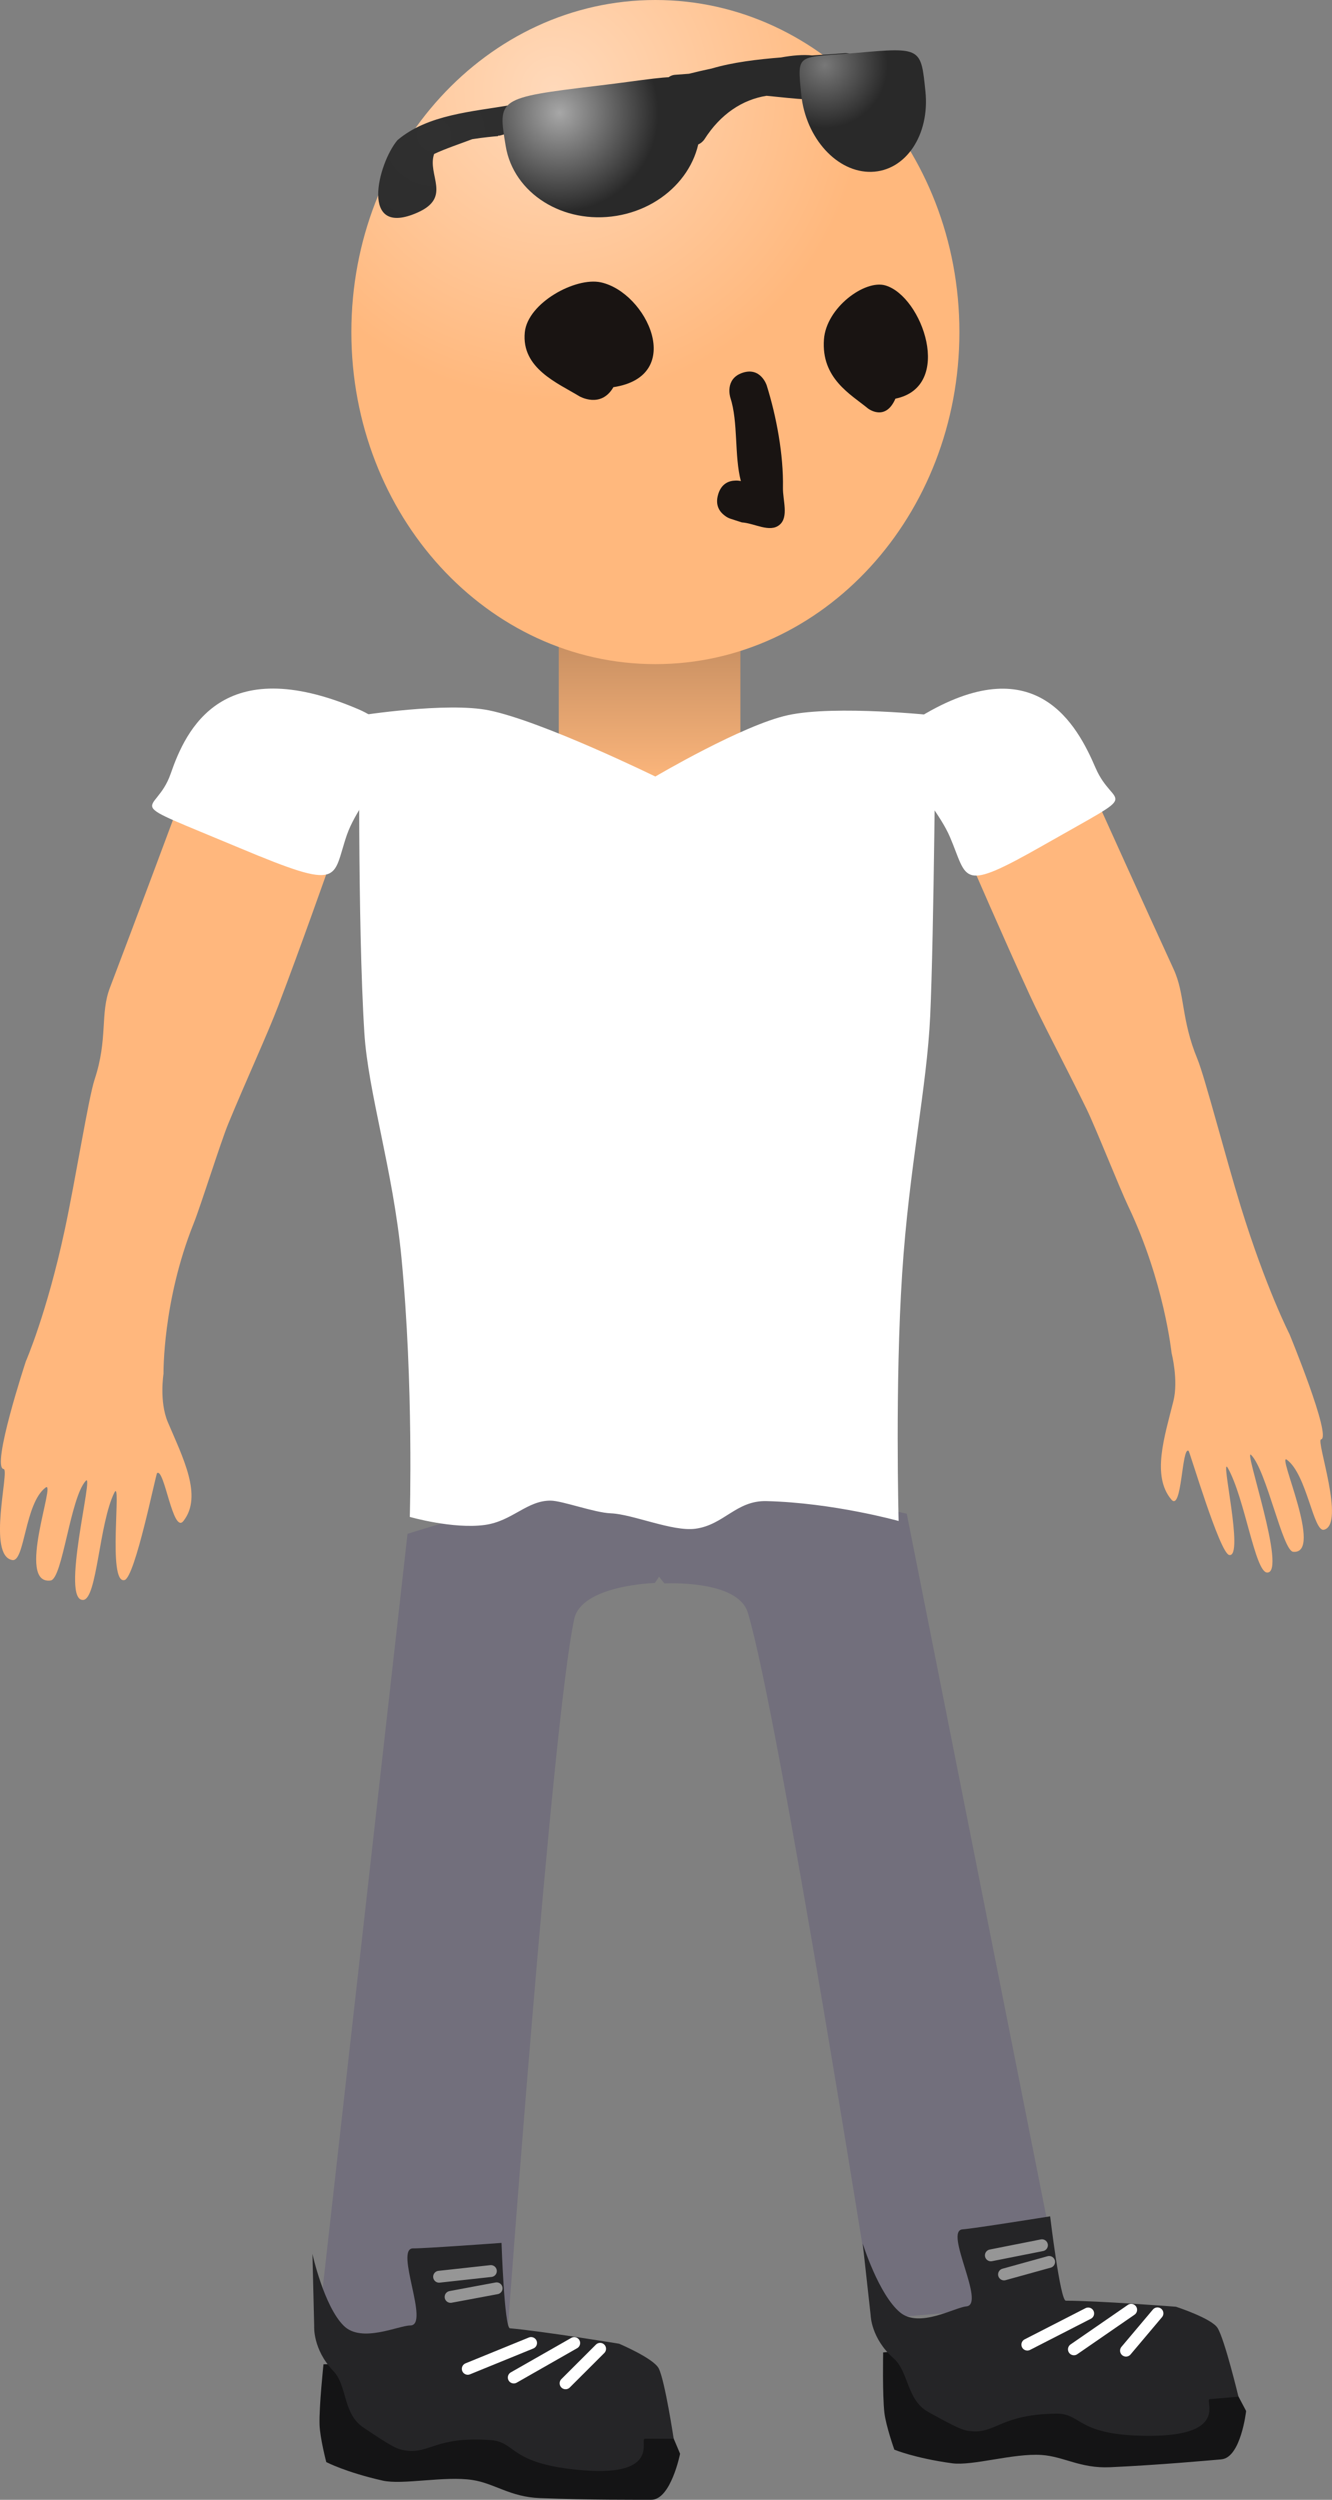 <svg version="1.1" xmlns="http://www.w3.org/2000/svg" xmlns:xlink="http://www.w3.org/1999/xlink" width="56.151" height="105.376" viewBox="0,0,56.151,105.376"><rect x="0" y="0" width="56.151" height="105.376" fill="#808080" stroke="none"/><defs><linearGradient x1="239.748" y1="156.068" x2="239.748" y2="162.919" gradientUnits="userSpaceOnUse" id="color-1"><stop offset="0" stop-color="#c28b5f"/><stop offset="1" stop-color="#ffb87d"/></linearGradient><radialGradient cx="235.712" cy="133.416" r="13.118" gradientUnits="userSpaceOnUse" id="color-2"><stop offset="0" stop-color="#ffd9ba"/><stop offset="1" stop-color="#ffb87d"/></radialGradient><radialGradient cx="230.663" cy="135.338" r="10.071" gradientUnits="userSpaceOnUse" id="color-3"><stop offset="0" stop-color="#303030"/><stop offset="1" stop-color="#292929"/></radialGradient><radialGradient cx="247.136" cy="132.397" r="2.651" gradientUnits="userSpaceOnUse" id="color-4"><stop offset="0" stop-color="#787878"/><stop offset="1" stop-color="#292929"/></radialGradient><radialGradient cx="235.953" cy="134.4" r="4.173" gradientUnits="userSpaceOnUse" id="color-5"><stop offset="0" stop-color="#a7a7a7"/><stop offset="1" stop-color="#292929"/></radialGradient></defs><g transform="translate(-212.365,-129.648)"><g data-paper-data="{&quot;isPaintingLayer&quot;:true}" fill-rule="nonzero" stroke-linejoin="miter" stroke-miterlimit="10" stroke-dasharray="" stroke-dashoffset="0" style="mix-blend-mode: normal"><g><path d="M249.221,227.406c0,0 -4.027,-25.484 -5.332,-29.78c-0.427,-1.405 -3.515,-1.23 -3.515,-1.23c0,0 -3.372,-3.972 0.244,-4.28c3.056,-0.26 9.972,1.341 9.972,1.341l6.606,33.27z" data-paper-data="{&quot;index&quot;:null}" fill="#726f7c" stroke="#000000" stroke-width="0" stroke-linecap="butt"/><path d="M263.853,233.319c-0.591,0.05 -2.633,0.238 -4.693,0.332c-1.252,0.057 -1.948,-0.454 -2.89,-0.517c-1.186,-0.079 -2.909,0.469 -3.772,0.35c-1.589,-0.219 -2.432,-0.574 -2.432,-0.574c0,0 -0.355,-0.999 -0.419,-1.556c-0.086,-0.75 -0.052,-2.542 -0.052,-2.542c0,0 5.903,-0.623 8.226,-0.619c1.375,0.002 4.28,0.285 4.28,0.285c0,0 1.507,0.49 1.756,0.897c0.305,0.499 1.039,1.907 1.039,1.907c0,0 -0.22,1.966 -1.044,2.036z" data-paper-data="{&quot;index&quot;:null}" fill="#141415" stroke="#000000" stroke-width="0" stroke-linecap="butt"/><path d="M263.365,230.777c-0.247,0.021 0.836,1.536 -2.496,1.55c-3.146,0.013 -2.867,-0.948 -3.975,-0.935c-2.315,0.028 -2.528,0.812 -3.537,0.745c-0.351,-0.024 -0.521,-0.071 -1.86,-0.815c-0.922,-0.512 -0.812,-1.688 -1.463,-2.263c-0.951,-0.84 -0.966,-1.81 -0.966,-1.81l-0.335,-3.03c0,0 0.672,2.158 1.578,2.908c0.81,0.671 2.307,-0.215 2.789,-0.256c0.844,-0.072 -0.964,-3.198 -0.155,-3.248c0.435,-0.027 3.689,-0.549 3.689,-0.549c0,0 0.426,3.557 0.66,3.557c1.375,0.002 4.643,0.254 4.643,0.254c0,0 1.507,0.49 1.756,0.897c0.305,0.499 0.879,2.895 0.879,2.895c0,0 -0.384,0.033 -1.208,0.103z" data-paper-data="{&quot;index&quot;:null}" fill="#252527" stroke="#000000" stroke-width="0" stroke-linecap="butt"/><path d="M258.238,227.169l-2.565,1.314" fill="none" stroke="#ffffff" stroke-width="0.5" stroke-linecap="round"/><path d="M257.636,228.681l2.414,-1.666" fill="none" stroke="#ffffff" stroke-width="0.5" stroke-linecap="round"/><path d="M259.832,228.737l1.326,-1.573" fill="none" stroke="#ffffff" stroke-width="0.5" stroke-linecap="round"/><path d="M256.289,224.293l-2.154,0.427" fill="none" stroke="#969696" stroke-width="0.5" stroke-linecap="round"/><path d="M254.69,225.524l1.902,-0.527" fill="none" stroke="#969696" stroke-width="0.5" stroke-linecap="round"/></g><g><path d="M225.754,228.013l3.79,-33.707c0,0 6.757,-2.176 9.824,-2.174c3.629,0.003 0.602,4.245 0.602,4.245c0,0 -3.092,0.085 -3.399,1.521c-0.94,4.39 -2.814,30.122 -2.814,30.122z" fill="#726f7c" stroke="#000000" stroke-width="0" stroke-linecap="butt"/><path d="M241.034,233.084c0,0 -0.387,1.94 -1.214,1.939c-0.593,-0.001 -2.644,0.011 -4.704,-0.071c-1.253,-0.05 -1.902,-0.62 -2.835,-0.763c-1.175,-0.181 -2.939,0.218 -3.788,0.025c-1.565,-0.354 -2.374,-0.78 -2.374,-0.78c0,0 -0.268,-1.026 -0.284,-1.586c-0.022,-0.755 0.167,-2.537 0.167,-2.537c0,0 5.934,-0.114 8.249,0.088c1.37,0.12 4.24,0.651 4.24,0.651c0,0 1.459,0.617 1.672,1.044c0.261,0.523 0.871,1.989 0.871,1.989z" data-paper-data="{&quot;index&quot;:null}" fill="#141415" stroke="#000000" stroke-width="0" stroke-linecap="butt"/><path d="M240.764,232.449c0,0 -0.386,-0 -1.213,-0.001c-0.248,-0 0.701,1.602 -2.619,1.331c-3.135,-0.256 -2.775,-1.191 -3.88,-1.272c-2.309,-0.171 -2.588,0.593 -3.588,0.439c-0.348,-0.054 -0.513,-0.115 -1.784,-0.972c-0.874,-0.589 -0.664,-1.752 -1.263,-2.38c-0.875,-0.918 -0.807,-1.887 -0.807,-1.887l-0.074,-3.048c0,0 0.484,2.207 1.323,3.032c0.75,0.738 2.317,-0.017 2.801,-0.016c0.847,0.001 -0.686,-3.269 0.124,-3.25c0.435,0.01 3.723,-0.231 3.723,-0.231c0,0 0.12,3.58 0.353,3.6c1.37,0.12 4.604,0.651 4.604,0.651c0,0 1.459,0.617 1.672,1.044c0.261,0.523 0.628,2.959 0.628,2.959z" data-paper-data="{&quot;index&quot;:null}" fill="#252527" stroke="#000000" stroke-width="0" stroke-linecap="butt"/><path d="M232.084,229.503l2.669,-1.089" fill="none" stroke="#ffffff" stroke-width="0.5" stroke-linecap="round"/><path d="M236.571,228.416l-2.548,1.453" fill="none" stroke="#ffffff" stroke-width="0.5" stroke-linecap="round"/><path d="M237.663,228.659l-1.456,1.454" fill="none" stroke="#ffffff" stroke-width="0.5" stroke-linecap="round"/><path d="M233.058,225.381l-2.183,0.24" fill="none" stroke="#969696" stroke-width="0.5" stroke-linecap="round"/><path d="M233.3,226.109l-1.94,0.362" fill="none" stroke="#969696" stroke-width="0.5" stroke-linecap="round"/></g><path d="M235.92,162.919v-6.851h7.656v6.851z" fill="url(#color-1)" stroke="#000000" stroke-width="0" stroke-linecap="butt"/><path d="M229.64,193.591c0,0 0.167,-5.56 -0.353,-10.944c-0.353,-3.658 -1.405,-6.959 -1.562,-9.453c-0.294,-4.681 -0.21,-13.382 -0.21,-13.382c0,0 3.692,-0.585 5.469,-0.219c2.263,0.466 7.007,2.789 7.007,2.789c0,0 3.677,-2.171 5.59,-2.587c2.019,-0.439 6.224,0.017 6.224,0.017c0,0 -0.069,9.217 -0.227,12.656c-0.14,3.043 -0.89,6.368 -1.183,10.873c-0.303,4.643 -0.148,10.422 -0.148,10.422c0,0 -2.757,-0.769 -5.572,-0.838c-1.278,-0.031 -1.791,1.006 -2.999,1.165c-0.965,0.127 -2.636,-0.613 -3.561,-0.65c-0.699,-0.028 -2.044,-0.531 -2.538,-0.535c-0.998,-0.008 -1.616,0.865 -2.773,1.025c-1.345,0.185 -3.164,-0.339 -3.164,-0.339z" fill="#ffffff" stroke="#292e32" stroke-width="0" stroke-linecap="butt"/><path d="M252.809,143.646c0,7.731 -5.738,13.998 -12.816,13.998c-7.078,0 -12.816,-6.267 -12.816,-13.998c0,-7.731 5.738,-13.998 12.816,-13.998c7.078,0 12.816,6.267 12.816,13.998z" fill="url(#color-2)" stroke="none" stroke-width="0" stroke-linecap="butt"/><g stroke-linecap="butt"><path d="M238.223,145.969c-0.526,0.913 -1.433,0.384 -1.433,0.384c-0.914,-0.557 -2.451,-1.176 -2.302,-2.696c0.122,-1.242 2.14,-2.34 3.207,-2.107c1.936,0.423 3.601,3.951 0.528,4.419z" fill="#191412" stroke="none" stroke-width="0.5"/><path d="M242.64,150.483c0.144,-0.469 0.475,-0.57 0.72,-0.576c0.078,-0.005 0.157,0.002 0.236,0.021c-0.282,-1.082 -0.104,-2.479 -0.445,-3.526c0,0 -0.25,-0.784 0.517,-1.04c0.767,-0.256 1.017,0.529 1.017,0.529c0.41,1.309 0.712,2.919 0.685,4.316c-0.01,0.524 0.253,1.231 -0.142,1.564c-0.41,0.346 -1.06,-0.068 -1.591,-0.102l-0.469,-0.151c-0.097,-0.031 -0.185,-0.08 -0.26,-0.141c-0.197,-0.148 -0.412,-0.425 -0.267,-0.894z" fill="#191412" stroke="none" stroke-width="0.5"/><path d="M250.112,146.452c-0.425,0.987 -1.156,0.415 -1.156,0.415c-0.737,-0.602 -1.977,-1.27 -1.857,-2.912c0.098,-1.342 1.726,-2.528 2.587,-2.276c1.562,0.456 2.905,4.268 0.426,4.774z" fill="#191412" stroke="none" stroke-width="0.5"/><path d="M233.353,135.387c-0.17,0.013 -0.607,0.053 -1.081,0.128c-0.525,0.2 -1.137,0.401 -1.607,0.624c-0.302,0.888 0.761,1.818 -0.69,2.465c-2.474,1.104 -1.687,-2.064 -0.853,-3.05c1.287,-1.088 3.161,-1.194 4.778,-1.48c2.226,-0.394 4.4,-1.019 6.597,-1.122c0.084,-0.085 0.197,-0.141 0.326,-0.151l0.587,-0.044c0.296,-0.073 0.619,-0.15 0.957,-0.221c0.88,-0.261 1.937,-0.388 2.921,-0.466c0.483,-0.088 0.935,-0.125 1.308,-0.086c0.274,-0.016 0.529,-0.032 0.757,-0.049l0.619,-0.047c0.282,-0.021 0.527,0.19 0.549,0.472c0.019,0.251 -0.146,0.473 -0.381,0.534l-0.331,0.093c0.143,0.124 0.273,0.265 0.386,0.425l0.236,-0.116l0.289,0.589c0.031,0.059 0.051,0.126 0.056,0.197c0.021,0.282 -0.19,0.527 -0.472,0.549c-0.086,0.006 -0.168,-0.009 -0.242,-0.041l-0.504,-0.206l0.006,-0.015l-0.048,-0.004c-0.359,-0.229 -0.725,-0.403 -1.091,-0.523c-0.559,-0.028 -1.147,-0.098 -1.746,-0.156c-1.017,0.16 -1.945,0.774 -2.617,1.833c0,0 -0.275,0.431 -0.707,0.156c-0.431,-0.275 -0.156,-0.707 -0.156,-0.707c0.059,-0.092 0.12,-0.181 0.182,-0.268l-0.285,0.086c-0.038,0.012 -0.078,0.021 -0.12,0.024c-0.282,0.021 -0.527,-0.19 -0.549,-0.472c-0.011,-0.143 0.038,-0.276 0.125,-0.376c-0.245,-0.003 -0.477,0.007 -0.674,0.053c-1.38,0.319 -3.494,0.401 -5.491,0.678c0.008,0.241 -0.155,0.452 -0.383,0.511l-0.6,0.168l-0.005,-0.019l-0.007,0.002z" fill="url(#color-3)" stroke="none" stroke-width="0.5"/><path d="M248.5,131.875c2.713,-0.245 2.689,-0.204 2.877,1.629c0.188,1.833 -0.831,3.35 -2.276,3.388c-1.445,0.038 -2.769,-1.417 -2.958,-3.25c-0.188,-1.833 -0.187,-1.537 2.356,-1.767z" data-paper-data="{&quot;index&quot;:null}" fill="url(#color-4)" stroke="#000000" stroke-width="0"/><path d="M241.841,134.46c0.329,1.996 -1.232,3.915 -3.484,4.286c-2.253,0.371 -4.346,-0.947 -4.674,-2.943c-0.329,-1.996 -0.379,-2.032 3.908,-2.545c4.021,-0.481 3.922,-0.794 4.25,1.202z" fill="url(#color-5)" stroke="#000000" stroke-width="0"/></g><g stroke="#000000" stroke-width="0" stroke-linecap="butt"><path d="M268.053,190.325c-0.219,0.039 1.038,3.576 0.126,3.807c-0.448,0.114 -0.72,-2.33 -1.565,-2.95c-0.447,-0.328 1.567,3.999 0.266,3.88c-0.447,-0.041 -1.119,-3.42 -1.772,-4.083c-0.35,-0.355 1.531,4.993 0.672,4.958c-0.51,-0.021 -0.943,-3.151 -1.655,-4.407c-0.347,-0.612 0.709,3.812 0.055,3.666c-0.4,-0.089 -1.657,-4.351 -1.709,-4.388c-0.293,-0.208 -0.276,2.592 -0.73,2.049c-0.836,-1.001 -0.283,-2.648 0.09,-4.152c0.218,-0.879 -0.078,-2.022 -0.078,-2.022c0,0 -0.311,-3.013 -1.825,-6.184c-0.364,-0.763 -1.38,-3.329 -1.761,-4.109c-0.903,-1.846 -1.864,-3.645 -2.39,-4.79c-1.132,-2.463 -2.494,-5.615 -2.494,-5.615l5.334,-2.571c0,0 2.018,4.47 3.222,7.089c0.49,1.066 0.311,2.112 1.005,3.791c0.311,0.753 1.192,4.162 1.826,6.217c1.055,3.422 2.054,5.376 2.054,5.376c0,0 1.794,4.353 1.33,4.437z" data-paper-data="{&quot;index&quot;:null}" fill="#ffb77d"/><path d="M251.403,159.714c4.655,-2.681 6.364,0.482 7.143,2.297c0.779,1.814 2.137,0.8 -2.141,3.236c-3.615,2.059 -3.217,1.494 -3.996,-0.32c-0.779,-1.814 -3.431,-3.816 -1.007,-5.213z" data-paper-data="{&quot;index&quot;:null}" fill="#ffffff"/></g><g stroke="#000000" stroke-width="0" stroke-linecap="butt"><path d="M213.453,187.037c0,0 0.884,-2.022 1.636,-5.523c0.452,-2.103 1.006,-5.58 1.262,-6.355c0.572,-1.728 0.227,-2.77 0.646,-3.869c1.03,-2.701 2.746,-7.311 2.746,-7.311l6.46,2.283c0,0 -1.141,3.247 -2.109,5.788c-0.45,1.181 -1.311,3.045 -2.1,4.952c-0.333,0.806 -1.155,3.444 -1.47,4.232c-1.312,3.276 -1.266,6.323 -1.266,6.323c0,0 -0.187,1.166 0.181,2.037c0.63,1.491 1.483,3.116 0.659,4.17c-0.447,0.572 -0.802,-2.245 -1.111,-2.019c-0.055,0.04 -0.926,4.397 -1.373,4.509c-0.73,0.183 -0.111,-4.325 -0.427,-3.69c-0.648,1.304 -0.727,4.476 -1.309,4.526c-0.98,0.084 0.461,-5.401 0.107,-5.024c-0.661,0.704 -0.98,4.14 -1.486,4.206c-1.476,0.194 0.255,-4.272 -0.214,-3.917c-0.886,0.671 -0.871,3.144 -1.4,3.055c-1.076,-0.181 -0.108,-3.809 -0.364,-3.836c-0.543,-0.058 0.932,-4.537 0.932,-4.537z" fill="#ffb77d"/><path d="M226.992,164.83c-0.646,1.87 -0.112,2.414 -4.537,0.559c-5.236,-2.194 -3.541,-1.256 -2.895,-3.126c0.646,-1.87 2.174,-5.152 7.877,-2.733c2.97,1.26 0.202,3.43 -0.444,5.3z" fill="#ffffff"/></g></g></g></svg>